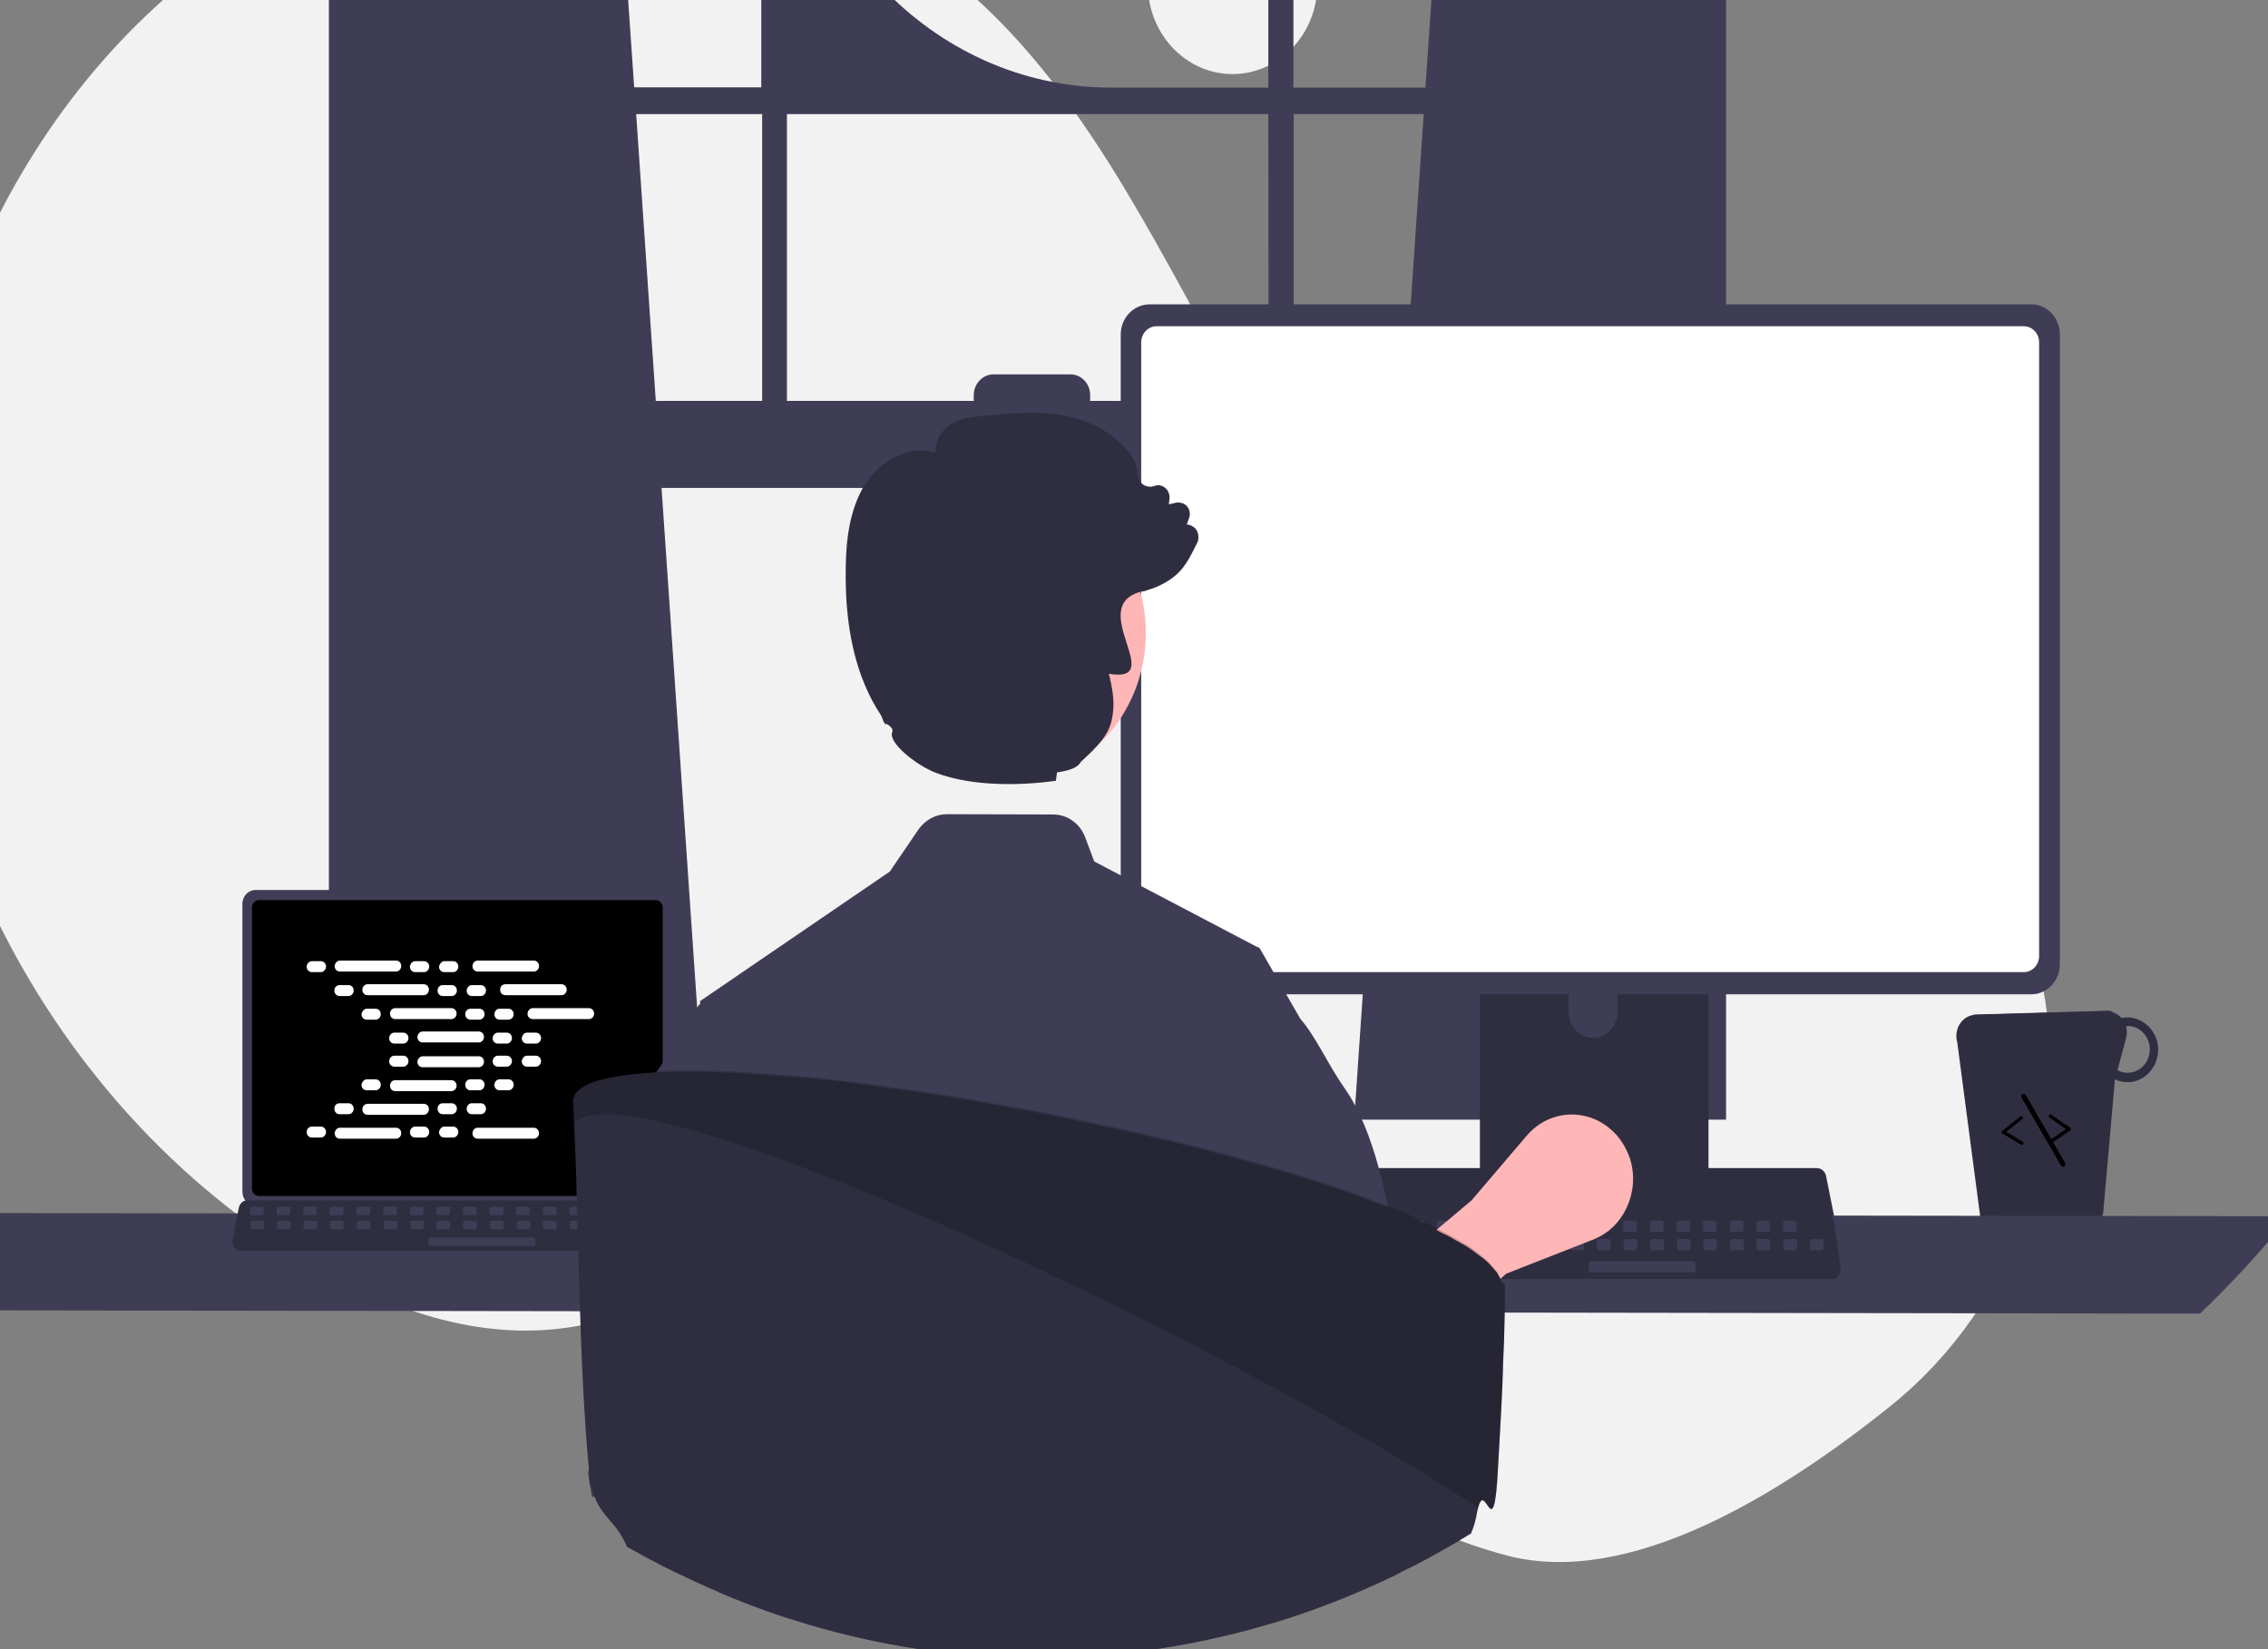 <?xml version="1.0" encoding="utf-8"?>
<!-- Generator: Adobe Illustrator 24.0.1, SVG Export Plug-In . SVG Version: 6.00 Build 0)  -->
<svg version="1.1" id="Layer_1" xmlns="http://www.w3.org/2000/svg" xmlns:xlink="http://www.w3.org/1999/xlink" x="0px" y="0px"
	 viewBox="0 0 786.8 572.3" style="enable-background:new 0 0 786.8 572.3;" xml:space="preserve">
<rect x="0" y="0" width="786.8" height="572.3" fill="#808080" stroke="none"/>
<style type="text/css">
	.st0{fill:#F2F2F2;}
	.st1{fill:#3F3D56;}
	.st2{fill:#FFFFFF;}
	.st3{fill:#2F2E41;}
	.st4{fill:#FFB6B6;}
	.st5{opacity:0.2;enable-background:new    ;}
</style>
<ellipse class="st0" cx="427.6" cy="-5.4" rx="29.4" ry="31.1"/>
<path class="st0" d="M655.9,487.8c43.8-35.2,64.6-94.4,51.6-151c-0.3-1.4-0.7-2.8-1-4.2c-8.7-33.6-30.1-65.4-61.4-76.1
	c-26.2-9-54.9-2.1-82.4-5.7c-53.8-7-95.5-53.1-124.8-101.2S386,47.4,347.1,7.7C282.8-58,178-72.1,98.4-29.4
	C18.7,13.4-32.1,108-30,202.5c2.2,94.4,55.1,184.7,132.2,232.6c28.3,17.6,61,30.1,93.5,25.7c28.2-3.7,53.9-19.8,82-24.6
	c44.2-7.5,88.1,13.6,126.4,38.2s75.2,53.9,118.6,65.3C565,550.9,617.2,518.9,655.9,487.8z"/>
<path class="st1" d="M593.1-27.4c-1-0.7-2-1.3-2.9-2c-27.7-18.8-57.4-34-88.5-45.4l-7.2,105.2h-45.8V-90.2c-2.9-0.6-5.7-1.3-8.7-1.7
	V30.4h-54.4c-62.3,0-112.8-53.4-112.8-119.3l0,0c-2.9,0.7-5.8,1.4-8.7,2.1V30.3H220L213.1-70c-32,12.9-62.3,30-90.3,50.7
	c-0.4,0.3-1,0.7-1.4,1c-2.4,1.9-4.9,3.6-7.3,5.5v401.3h130.4l-2.3-33.8l-12.7-185.4h255.3l-12.7,185.4l-2.3,33.8h129V-23.4
	C596.9-24.8,595.1-26,593.1-27.4z M264.3,139.1h-36.8l-6.8-99.5h43.7v99.5H264.3z M440.1,139.1h-61.9v-2c0-4-3.1-7.2-6.8-7.2l0,0
	h-26.8c-3.7,0-6.8,3.3-6.8,7.2l0,0v2H273V39.6h167L440.1,139.1z M448.8,139.1V39.6h45.1l-6.8,99.5H448.8z"/>
<path class="st1" d="M613.7,414.4h-3.5c-0.3,0-0.6-0.2-0.6-0.6V412c0-0.3,0.2-0.6,0.6-0.6h3.5c0.3,0,0.6,0.2,0.6,0.6v1.7
	C614.2,414.1,614,414.4,613.7,414.4z"/>
<path class="st2" d="M6.3,425.5h3.1c1,0,1.8,0.8,1.8,1.9l0,0c0,1-0.8,1.9-1.8,1.9H6.3c-1,0-1.8-0.8-1.8-1.9l0,0
	C4.5,426.3,5.3,425.5,6.3,425.5z"/>
<path class="st2" d="M42.1,425.5h3.1c1,0,1.8,0.8,1.8,1.9l0,0c0,1-0.8,1.9-1.8,1.9h-3.1c-1,0-1.8-0.8-1.8-1.9l0,0
	C40.4,426.3,41.2,425.5,42.1,425.5z"/>
<path class="st2" d="M52.2,425.5h3.1c1,0,1.8,0.8,1.8,1.9l0,0c0,1-0.8,1.9-1.8,1.9h-3.1c-1,0-1.8-0.8-1.8-1.9l0,0
	C50.6,426.3,51.3,425.5,52.2,425.5z"/>
<path class="st2" d="M16,425.3h19.5c1,0,1.8,0.8,1.8,1.9l0,0c0,1-0.8,1.9-1.8,1.9H16c-1,0-1.8-0.8-1.8-1.9l0,0
	C14.3,426.1,15.1,425.3,16,425.3z"/>
<path class="st2" d="M15.8,433.8h3.1c1,0,1.8,0.8,1.8,1.9l0,0c0,1-0.8,1.9-1.8,1.9h-3.1c-1,0-1.8-0.8-1.8-1.9l0,0
	C14.1,434.6,14.9,433.8,15.8,433.8z"/>
<path class="st2" d="M51.7,433.8h3.1c1,0,1.8,0.8,1.8,1.9l0,0c0,1-0.8,1.9-1.8,1.9h-3.1c-1,0-1.8-0.8-1.8-1.9l0,0
	C49.9,434.6,50.7,433.8,51.7,433.8z"/>
<path class="st2" d="M61.8,433.8h3.1c1,0,1.8,0.8,1.8,1.9l0,0c0,1-0.8,1.9-1.8,1.9h-3.1c-1,0-1.8-0.8-1.8-1.9l0,0
	C60.1,434.6,60.8,433.8,61.8,433.8z"/>
<path class="st2" d="M25.5,433.4H45c1,0,1.8,0.8,1.8,1.9l0,0c0,1-0.8,1.9-1.8,1.9H25.5c-1,0-1.8-0.8-1.8-1.9l0,0
	C23.9,434.2,24.6,433.4,25.5,433.4z"/>
<path class="st2" d="M25.3,441.9h3.1c1,0,1.8,0.8,1.8,1.9l0,0c0,1-0.8,1.9-1.8,1.9h-3.1c-1,0-1.8-0.8-1.8-1.9l0,0
	C23.7,442.7,24.4,441.9,25.3,441.9z"/>
<path class="st2" d="M34.9,450.2H38c1,0,1.8,0.8,1.8,1.9l0,0c0,1-0.8,1.9-1.8,1.9h-3.1c-1,0-1.8-0.8-1.8-1.9l0,0
	C33.2,451,33.9,450.2,34.9,450.2z"/>
<path class="st2" d="M70.7,450.2h3.1c1,0,1.8,0.8,1.8,1.9l0,0c0,1-0.8,1.9-1.8,1.9h-3.1c-1,0-1.8-0.8-1.8-1.9l0,0
	C69.1,451,69.9,450.2,70.7,450.2z"/>
<path class="st2" d="M80.9,450.2H84c1,0,1.8,0.8,1.8,1.9l0,0c0,1-0.8,1.9-1.8,1.9h-3.1c-1,0-1.8-0.8-1.8-1.9l0,0
	C79.2,451,80,450.2,80.9,450.2z"/>
<path class="st2" d="M44.7,449.9h19.5c1,0,1.8,0.8,1.8,1.9l0,0c0,1-0.8,1.9-1.8,1.9H44.7c-1,0-1.8-0.8-1.8-1.9l0,0
	C43,450.7,43.7,449.9,44.7,449.9z"/>
<path class="st1" d="M133.4,417.4v11.5c0,1.3,1,2.2,2.1,2.2h75.4c1.2,0,2.1-1,2.1-2.2v-11.5H133.4z"/>
<path class="st1" d="M684.6,352.1c1,5.8,11.7,9.9,24.7,9.1c11.9-0.6,21.6-5,23.4-10.3c-0.7-0.2-1.3-0.3-2-0.2l-45,1.3
	C685.4,352,684.9,352,684.6,352.1z"/>
<g>
	<path class="st3" d="M687,422.4c1,3,3.7,5.1,6.8,5l29.2-0.8c3.1-0.1,5.7-2.3,6.6-5.5l4.1-46.6c1.4,0.7,3.1,1,4.6,1
		c5.8-0.1,10.5-5.4,10.4-11.5s-5.1-11.1-10.9-11c-0.7,0-1.3,0.1-1.9,0.2c-1.4-1.6-3.3-2.4-5.4-2.4l-45,1.3c-0.3,0-0.8,0.1-1.1,0.1
		c-3.9,0.7-6.3,4.7-5.6,8.6c0.1,0.3,0.1,0.7,0.2,0.9L687,422.4z M734.6,371.3l3-11.2c0.3-1.3,0.3-2.7,0-4c0.1,0,0.2-0.1,0.4-0.1
		c4.2-0.1,7.7,3.5,7.8,7.9s-3.2,8.2-7.4,8.3C737.1,372.3,735.7,372,734.6,371.3z"/>
	<path d="M711.6,396.7c0.1,0,0.1,0,0.2-0.1l6.4-4.4c0.2-0.2,0.3-0.6,0.1-0.8c0-0.1-0.1-0.1-0.1-0.1l-6.6-4.5
		c-0.2-0.2-0.6-0.1-0.8,0.1s-0.1,0.6,0.1,0.8l5.8,4.1l-5.6,3.8c-0.2,0.2-0.3,0.6-0.1,0.8C711.2,396.6,711.4,396.7,711.6,396.7
		L711.6,396.7z"/>
	<path d="M701.6,397.2c0.3-0.1,0.4-0.3,0.4-0.7c0-0.1-0.1-0.2-0.2-0.3l-5.8-3.5l5.6-4.4c0.2-0.2,0.3-0.6,0.1-0.8s-0.6-0.3-0.8-0.1
		l-6.3,5c-0.2,0.2-0.3,0.6-0.1,0.8c0,0.1,0.1,0.1,0.2,0.1l6.6,4C701.3,397.2,701.5,397.2,701.6,397.2z"/>
	<path d="M715.9,404.9c0,0,0.2,0,0.2-0.2c0.3-0.2,0.5-0.9,0.3-1.2l0,0L702.8,380c-0.2-0.4-0.8-0.5-1.2-0.4c-0.3,0.2-0.5,0.9-0.3,1.2
		l13.6,23.5C715.2,404.7,715.6,404.9,715.9,404.9z"/>
</g>
<g>
	<path class="st3" d="M513.4,296.3v119.5h79.3V296.3c0-1.7-1.1-3.4-2.6-3.8c-0.3-0.1-0.8-0.2-1.1-0.2h-71.6
		C515,292.2,513.4,294.1,513.4,296.3L513.4,296.3z M544.2,337.3c0-4.9,3.9-8.9,8.5-8.9s8.4,4,8.4,8.9v13.9c0,4.9-3.9,9-8.5,8.9
		c-4.6,0-8.4-4-8.4-8.9V337.3z"/>
	<path class="st1" d="M388.8,116.1v218.4c0,5.8,4.4,10.5,9.9,10.5h306c5.5,0,9.9-4.7,9.9-10.5V116.1c0-5.8-4.4-10.5-9.9-10.5h-306
		C393.2,105.7,388.8,110.3,388.8,116.1z"/>
	<path class="st2" d="M395.9,118.8v212.9c0,3.1,2.4,5.6,5.3,5.6h300.9c3,0,5.3-2.6,5.3-5.6V118.8c0-3.1-2.4-5.6-5.3-5.6H401.2
		C398.3,113.2,395.9,115.7,395.9,118.8z"/>
	<path class="st3" d="M451.7,425c0.7,0.8,1.5,1.3,2.5,1.3h178.9c1.8,0,3.3-1.5,3.3-3.5c0-0.2,0-0.5-0.1-0.7l-2.8-14
		c-0.2-1.2-1-2.1-2.1-2.6c-0.3-0.1-0.8-0.2-1.2-0.2H457c-0.4,0-0.8,0.1-1.2,0.2c-1,0.5-1.8,1.4-2.1,2.6l-2.8,14
		C450.9,423.2,451.1,424.2,451.7,425z"/>
</g>
<path class="st1" d="M-73.3,420.8c9.6,12,20,23.3,31,33.8l805.5,1.2c11-10.5,21.4-21.8,31-33.8L-73.3,420.8z"/>
<g>
	<path class="st1" d="M84.1,313.6v99.9c0,2.7,2,4.8,4.5,4.8h140c2.5,0,4.5-2.1,4.5-4.8v-99.9c0-2.7-2-4.8-4.5-4.8h-140
		C86.2,308.8,84.1,310.9,84.1,313.6z"/>
	<path d="M87.4,314.9v97.5c0,1.4,1.1,2.6,2.4,2.6h137.7c1.3,0,2.4-1.2,2.4-2.6v-97.5c0-1.4-1.1-2.6-2.4-2.6H89.9
		C88.5,312.3,87.4,313.4,87.4,314.9z"/>
	<path class="st3" d="M81.3,433c0.6,0.7,1.3,1,2.1,1h149.9c1.5,0,2.8-1.3,2.8-2.9c0-0.2,0-0.3-0.1-0.6l-2.3-11.7
		c-0.2-0.9-0.9-1.7-1.8-2.1c-0.3-0.1-0.7-0.2-1-0.2H85.7c-0.3,0-0.7,0.1-1,0.2c-0.9,0.3-1.5,1.2-1.8,2.1l-2.3,11.7
		C80.5,431.5,80.7,432.3,81.3,433z"/>
	<path class="st1" d="M220.2,421.6h-3.5c-0.3,0-0.6-0.2-0.6-0.6v-1.7c0-0.3,0.2-0.6,0.6-0.6h3.5c0.3,0,0.6,0.2,0.6,0.6v1.7
		C220.7,421.3,220.4,421.6,220.2,421.6z"/>
	<path class="st1" d="M210.9,421.6h-3.5c-0.3,0-0.6-0.2-0.6-0.6v-1.7c0-0.3,0.2-0.6,0.6-0.6h3.5c0.3,0,0.6,0.2,0.6,0.6v1.7
		C211.5,421.3,211.3,421.6,210.9,421.6z"/>
	<path class="st1" d="M201.7,421.6h-3.5c-0.3,0-0.6-0.2-0.6-0.6v-1.7c0-0.3,0.2-0.6,0.6-0.6h3.5c0.3,0,0.6,0.2,0.6,0.6v1.7
		C202.2,421.3,202,421.6,201.7,421.6z"/>
	<path class="st1" d="M192.4,421.6h-3.5c-0.3,0-0.6-0.2-0.6-0.6v-1.7c0-0.3,0.2-0.6,0.6-0.6h3.5c0.3,0,0.6,0.2,0.6,0.6v1.7
		C193,421.3,192.7,421.6,192.4,421.6z"/>
	<path class="st1" d="M183.2,421.6h-3.6c-0.3,0-0.6-0.2-0.6-0.6v-1.7c0-0.3,0.2-0.6,0.6-0.6h3.5c0.3,0,0.6,0.2,0.6,0.6v1.7
		C183.7,421.3,183.5,421.6,183.2,421.6z"/>
	<path class="st1" d="M174,421.6h-3.5c-0.3,0-0.6-0.2-0.6-0.6v-1.7c0-0.3,0.2-0.6,0.6-0.6h3.5c0.3,0,0.6,0.2,0.6,0.6v1.7
		C174.5,421.3,174.3,421.6,174,421.6z"/>
	<path class="st1" d="M164.7,421.6h-3.5c-0.3,0-0.6-0.2-0.6-0.6v-1.7c0-0.3,0.2-0.6,0.6-0.6h3.5c0.3,0,0.6,0.2,0.6,0.6v1.7
		C165.3,421.3,165.1,421.6,164.7,421.6z"/>
	<path class="st1" d="M155.5,421.6H152c-0.3,0-0.6-0.2-0.6-0.6v-1.7c0-0.3,0.2-0.6,0.6-0.6h3.5c0.3,0,0.6,0.2,0.6,0.6v1.7
		C156,421.3,155.8,421.6,155.5,421.6z"/>
	<path class="st1" d="M146.3,421.6h-3.5c-0.3,0-0.6-0.2-0.6-0.6v-1.7c0-0.3,0.2-0.6,0.6-0.6h3.5c0.3,0,0.6,0.2,0.6,0.6v1.7
		C146.8,421.3,146.5,421.6,146.3,421.6z"/>
	<path class="st1" d="M137.1,421.6h-3.5c-0.3,0-0.6-0.2-0.6-0.6v-1.7c0-0.3,0.2-0.6,0.6-0.6h3.5c0.3,0,0.6,0.2,0.6,0.6v1.7
		C137.6,421.3,137.3,421.6,137.1,421.6z"/>
	<path class="st1" d="M127.8,421.6h-3.5c-0.3,0-0.6-0.2-0.6-0.6v-1.7c0-0.3,0.2-0.6,0.6-0.6h3.5c0.3,0,0.6,0.2,0.6,0.6v1.7
		C128.3,421.3,128.1,421.6,127.8,421.6z"/>
	<path class="st1" d="M118.5,421.6H115c-0.3,0-0.6-0.2-0.6-0.6v-1.7c0-0.3,0.2-0.6,0.6-0.6h3.5c0.3,0,0.6,0.2,0.6,0.6v1.7
		C119.1,421.3,118.9,421.6,118.5,421.6z"/>
	<path class="st1" d="M109.3,421.6h-3.5c-0.3,0-0.6-0.2-0.6-0.6v-1.7c0-0.3,0.2-0.6,0.6-0.6h3.5c0.3,0,0.6,0.2,0.6,0.6v1.7
		C109.8,421.3,109.6,421.6,109.3,421.6z"/>
	<path class="st1" d="M100.1,421.6h-3.5c-0.3,0-0.6-0.2-0.6-0.6v-1.7c0-0.3,0.2-0.6,0.6-0.6h3.5c0.3,0,0.6,0.2,0.6,0.6v1.7
		C100.7,421.3,100.3,421.6,100.1,421.6z"/>
	<path class="st1" d="M90.9,421.6h-3.5c-0.3,0-0.6-0.2-0.6-0.6v-1.7c0-0.3,0.2-0.6,0.6-0.6h3.5c0.3,0,0.6,0.2,0.6,0.6v1.7
		C91.4,421.3,91.2,421.6,90.9,421.6z"/>
	<path class="st1" d="M229.4,426.5h-3.5c-0.3,0-0.6-0.2-0.6-0.6v-1.7c0-0.3,0.2-0.6,0.6-0.6h3.5c0.3,0,0.6,0.2,0.6,0.6v1.7
		C230,426.2,229.8,426.5,229.4,426.5z"/>
	<path class="st1" d="M220.3,426.5h-3.5c-0.3,0-0.6-0.2-0.6-0.6v-1.7c0-0.3,0.2-0.6,0.6-0.6h3.5c0.3,0,0.6,0.2,0.6,0.6v1.7
		C220.8,426.2,220.5,426.5,220.3,426.5z"/>
	<path class="st1" d="M211,426.5h-3.5c-0.3,0-0.6-0.2-0.6-0.6v-1.7c0-0.3,0.2-0.6,0.6-0.6h3.5c0.3,0,0.6,0.2,0.6,0.6v1.7
		C211.6,426.2,211.4,426.5,211,426.5z"/>
	<path class="st1" d="M201.8,426.5h-3.5c-0.3,0-0.6-0.2-0.6-0.6v-1.7c0-0.3,0.2-0.6,0.6-0.6h3.5c0.3,0,0.6,0.2,0.6,0.6v1.7
		C202.3,426.2,202.1,426.5,201.8,426.5z"/>
	<path class="st1" d="M192.5,426.5H189c-0.3,0-0.6-0.2-0.6-0.6v-1.7c0-0.3,0.2-0.6,0.6-0.6h3.5c0.3,0,0.6,0.2,0.6,0.6v1.7
		C193.1,426.2,192.8,426.5,192.5,426.5z"/>
	<path class="st1" d="M183.4,426.5h-3.5c-0.3,0-0.6-0.2-0.6-0.6v-1.7c0-0.3,0.2-0.6,0.6-0.6h3.5c0.3,0,0.6,0.2,0.6,0.6v1.7
		C183.8,426.2,183.6,426.5,183.4,426.5z"/>
	<path class="st1" d="M174.1,426.5h-3.5c-0.3,0-0.6-0.2-0.6-0.6v-1.7c0-0.3,0.2-0.6,0.6-0.6h3.5c0.3,0,0.6,0.2,0.6,0.6v1.7
		C174.6,426.2,174.4,426.5,174.1,426.5z"/>
	<path class="st1" d="M164.8,426.5h-3.5c-0.3,0-0.6-0.2-0.6-0.6v-1.7c0-0.3,0.2-0.6,0.6-0.6h3.5c0.3,0,0.6,0.2,0.6,0.6v1.7
		C165.4,426.2,165.2,426.5,164.8,426.5z"/>
	<path class="st1" d="M155.6,426.5H152c-0.3,0-0.6-0.2-0.6-0.6v-1.7c0-0.3,0.2-0.6,0.6-0.6h3.5c0.3,0,0.6,0.2,0.6,0.6v1.7
		C156.1,426.2,155.9,426.5,155.6,426.5z"/>
	<path class="st1" d="M146.4,426.5h-3.5c-0.3,0-0.6-0.2-0.6-0.6v-1.7c0-0.3,0.2-0.6,0.6-0.6h3.5c0.3,0,0.6,0.2,0.6,0.6v1.7
		C146.9,426.2,146.6,426.5,146.4,426.5z"/>
	<path class="st1" d="M137.2,426.5h-3.5c-0.3,0-0.6-0.2-0.6-0.6v-1.7c0-0.3,0.2-0.6,0.6-0.6h3.5c0.3,0,0.6,0.2,0.6,0.6v1.7
		C137.7,426.2,137.4,426.5,137.2,426.5z"/>
	<path class="st1" d="M127.9,426.5h-3.5c-0.3,0-0.6-0.2-0.6-0.6v-1.7c0-0.3,0.2-0.6,0.6-0.6h3.5c0.3,0,0.6,0.2,0.6,0.6v1.7
		C128.5,426.2,128.2,426.5,127.9,426.5z"/>
	<path class="st1" d="M118.6,426.5h-3.5c-0.3,0-0.6-0.2-0.6-0.6v-1.7c0-0.3,0.2-0.6,0.6-0.6h3.5c0.3,0,0.6,0.2,0.6,0.6v1.7
		C119.2,426.2,119,426.5,118.6,426.5z"/>
	<path class="st1" d="M109.4,426.5h-3.5c-0.3,0-0.6-0.2-0.6-0.6v-1.7c0-0.3,0.2-0.6,0.6-0.6h3.5c0.3,0,0.6,0.2,0.6,0.6v1.7
		C109.9,426.2,109.7,426.5,109.4,426.5z"/>
	<path class="st1" d="M100.2,426.5h-3.5c-0.3,0-0.6-0.2-0.6-0.6v-1.7c0-0.3,0.2-0.6,0.6-0.6h3.5c0.3,0,0.6,0.2,0.6,0.6v1.7
		C100.8,426.2,100.4,426.5,100.2,426.5z"/>
	<path class="st1" d="M91,426.5h-3.5c-0.3,0-0.6-0.2-0.6-0.6v-1.7c0-0.3,0.2-0.6,0.6-0.6H91c0.3,0,0.6,0.2,0.6,0.6v1.7
		C91.5,426.2,91.3,426.5,91,426.5z"/>
	<path class="st1" d="M185.1,432.3h-35.8c-0.3,0-0.6-0.2-0.6-0.6V430c0-0.3,0.2-0.6,0.6-0.6h35.8c0.3,0,0.6,0.2,0.6,0.6v1.7
		C185.7,432.1,185.5,432.3,185.1,432.3z"/>
	<path class="st2" d="M108.2,333.5h3.1c1,0,1.8,0.8,1.8,1.9l0,0c0,1-0.8,1.9-1.8,1.9h-3.1c-1,0-1.8-0.8-1.8-1.9l0,0
		C106.4,334.4,107.2,333.5,108.2,333.5z"/>
	<path class="st2" d="M144,333.5h3.1c1,0,1.8,0.8,1.8,1.9l0,0c0,1-0.8,1.9-1.8,1.9H144c-1,0-1.8-0.8-1.8-1.9l0,0
		C142.3,334.4,143.1,333.5,144,333.5z"/>
	<path class="st2" d="M154.1,333.5h3.1c1,0,1.8,0.8,1.8,1.9l0,0c0,1-0.8,1.9-1.8,1.9h-3.1c-1,0-1.8-0.8-1.8-1.9l0,0
		C152.5,334.4,153.3,333.5,154.1,333.5z"/>
	<path class="st2" d="M117.9,333.3h19.5c1,0,1.8,0.8,1.8,1.9l0,0c0,1-0.8,1.9-1.8,1.9h-19.5c-1,0-1.8-0.8-1.8-1.9l0,0
		C116.2,334.1,117,333.3,117.9,333.3z"/>
	<path class="st2" d="M165.7,333.3h19.5c1,0,1.8,0.8,1.8,1.9l0,0c0,1-0.8,1.9-1.8,1.9h-19.5c-1,0-1.8-0.8-1.8-1.9l0,0
		C164,334.1,164.7,333.3,165.7,333.3z"/>
	<path class="st2" d="M117.8,341.8h3.1c1,0,1.8,0.8,1.8,1.9l0,0c0,1-0.8,1.9-1.8,1.9h-3.1c-1,0-1.8-0.8-1.8-1.9l0,0
		C116,342.6,116.8,341.8,117.8,341.8z"/>
	<path class="st2" d="M153.6,341.8h3.1c1,0,1.8,0.8,1.8,1.9l0,0c0,1-0.8,1.9-1.8,1.9h-3.1c-1,0-1.8-0.8-1.8-1.9l0,0
		C151.8,342.6,152.6,341.8,153.6,341.8z"/>
	<path class="st2" d="M163.7,341.8h3.1c1,0,1.8,0.8,1.8,1.9l0,0c0,1-0.8,1.9-1.8,1.9h-3.1c-1,0-1.8-0.8-1.8-1.9l0,0
		C162,342.6,162.7,341.8,163.7,341.8z"/>
	<path class="st2" d="M127.5,341.5H147c1,0,1.8,0.8,1.8,1.9l0,0c0,1-0.8,1.9-1.8,1.9h-19.5c-1,0-1.8-0.8-1.8-1.9l0,0
		C125.8,342.3,126.5,341.5,127.5,341.5z"/>
	<path class="st2" d="M175.3,341.5h19.5c1,0,1.8,0.8,1.8,1.9l0,0c0,1-0.8,1.9-1.8,1.9h-19.5c-1,0-1.8-0.8-1.8-1.9l0,0
		C173.5,342.3,174.3,341.5,175.3,341.5z"/>
	<path class="st2" d="M127.2,350h3.1c1,0,1.8,0.8,1.8,1.9l0,0c0,1-0.8,1.9-1.8,1.9h-3.1c-1,0-1.8-0.8-1.8-1.9l0,0
		C125.6,350.8,126.4,350,127.2,350z"/>
	<path class="st2" d="M163.2,350h3.1c1,0,1.8,0.8,1.8,1.9l0,0c0,1-0.8,1.9-1.8,1.9h-3.1c-1,0-1.8-0.8-1.8-1.9l0,0
		C161.4,350.8,162.2,350,163.2,350z"/>
	<path class="st2" d="M173.3,350h3.1c1,0,1.8,0.8,1.8,1.9l0,0c0,1-0.8,1.9-1.8,1.9h-3.1c-1,0-1.8-0.8-1.8-1.9l0,0
		C171.6,350.8,172.3,350,173.3,350z"/>
	<path class="st2" d="M137.1,349.8h19.5c1,0,1.8,0.8,1.8,1.9l0,0c0,1-0.8,1.9-1.8,1.9h-19.5c-1,0-1.8-0.8-1.8-1.9l0,0
		C135.3,350.6,136.1,349.8,137.1,349.8z"/>
	<path class="st2" d="M184.8,349.8h19.5c1,0,1.8,0.8,1.8,1.9l0,0c0,1-0.8,1.9-1.8,1.9h-19.5c-1,0-1.8-0.8-1.8-1.9l0,0
		C183.1,350.6,183.9,349.8,184.8,349.8z"/>
	<path class="st2" d="M136.8,358.3h3.1c1,0,1.8,0.8,1.8,1.9l0,0c0,1-0.8,1.9-1.8,1.9h-3.1c-1,0-1.8-0.8-1.8-1.9l0,0
		C135.1,359.1,135.8,358.3,136.8,358.3z"/>
	<path class="st2" d="M172.7,358.3h3.1c1,0,1.8,0.8,1.8,1.9l0,0c0,1-0.8,1.9-1.8,1.9h-3.1c-1,0-1.8-0.8-1.8-1.9l0,0
		C171,359.1,171.8,358.3,172.7,358.3z"/>
	<path class="st2" d="M182.8,358.3h3.1c1,0,1.8,0.8,1.8,1.9l0,0c0,1-0.8,1.9-1.8,1.9h-3.1c-1,0-1.8-0.8-1.8-1.9l0,0
		C181.2,359.1,181.9,358.3,182.8,358.3z"/>
	<path class="st2" d="M146.6,357.9h19.5c1,0,1.8,0.8,1.8,1.9l0,0c0,1-0.8,1.9-1.8,1.9h-19.5c-1,0-1.8-0.8-1.8-1.9l0,0
		C144.9,358.7,145.7,357.9,146.6,357.9z"/>
	<path class="st2" d="M144,390.9h3.1c1,0,1.8,0.8,1.8,1.9l0,0c0,1-0.8,1.9-1.8,1.9H144c-1,0-1.8-0.8-1.8-1.9l0,0
		C142.3,391.7,143.1,390.9,144,390.9z"/>
	<path class="st2" d="M154.1,390.9h3.1c1,0,1.8,0.8,1.8,1.9l0,0c0,1-0.8,1.9-1.8,1.9h-3.1c-1,0-1.8-0.8-1.8-1.9l0,0
		C152.5,391.7,153.3,390.9,154.1,390.9z"/>
	<path class="st2" d="M165.7,391.3h19.5c1,0,1.8,0.8,1.8,1.9l0,0c0,1-0.8,1.9-1.8,1.9h-19.5c-1,0-1.8-0.8-1.8-1.9l0,0
		C164,392.1,164.7,391.3,165.7,391.3z"/>
	<path class="st2" d="M108.2,390.9h3.1c1,0,1.8,0.8,1.8,1.9l0,0c0,1-0.8,1.9-1.8,1.9h-3.1c-1,0-1.8-0.8-1.8-1.9l0,0
		C106.4,391.7,107.2,390.9,108.2,390.9z"/>
	<path class="st2" d="M117.9,391.3h19.5c1,0,1.8,0.8,1.8,1.9l0,0c0,1-0.8,1.9-1.8,1.9h-19.5c-1,0-1.8-0.8-1.8-1.9l0,0
		C116.2,392.1,117,391.3,117.9,391.3z"/>
	<path class="st2" d="M117.8,382.8h3.1c1,0,1.8,0.8,1.8,1.9l0,0c0,1-0.8,1.9-1.8,1.9h-3.1c-1,0-1.8-0.8-1.8-1.9l0,0
		C116,383.5,116.8,382.8,117.8,382.8z"/>
	<path class="st2" d="M153.6,382.8h3.1c1,0,1.8,0.8,1.8,1.9l0,0c0,1-0.8,1.9-1.8,1.9h-3.1c-1,0-1.8-0.8-1.8-1.9l0,0
		C151.8,383.5,152.6,382.8,153.6,382.8z"/>
	<path class="st2" d="M163.7,382.8h3.1c1,0,1.8,0.8,1.8,1.9l0,0c0,1-0.8,1.9-1.8,1.9h-3.1c-1,0-1.8-0.8-1.8-1.9l0,0
		C162,383.5,162.7,382.8,163.7,382.8z"/>
	<path class="st2" d="M127.5,383H147c1,0,1.8,0.8,1.8,1.9l0,0c0,1-0.8,1.9-1.8,1.9h-19.5c-1,0-1.8-0.8-1.8-1.9l0,0
		C125.8,383.8,126.5,383,127.5,383z"/>
	<path class="st2" d="M127.2,374.5h3.1c1,0,1.8,0.8,1.8,1.9l0,0c0,1-0.8,1.9-1.8,1.9h-3.1c-1,0-1.8-0.8-1.8-1.9l0,0
		C125.6,375.3,126.4,374.5,127.2,374.5z"/>
	<path class="st2" d="M163.2,374.5h3.1c1,0,1.8,0.8,1.8,1.9l0,0c0,1-0.8,1.9-1.8,1.9h-3.1c-1,0-1.8-0.8-1.8-1.9l0,0
		C161.4,375.3,162.2,374.5,163.2,374.5z"/>
	<path class="st2" d="M173.3,374.5h3.1c1,0,1.8,0.8,1.8,1.9l0,0c0,1-0.8,1.9-1.8,1.9h-3.1c-1,0-1.8-0.8-1.8-1.9l0,0
		C171.6,375.3,172.3,374.5,173.3,374.5z"/>
	<path class="st2" d="M137.1,374.8h19.5c1,0,1.8,0.8,1.8,1.9l0,0c0,1-0.8,1.9-1.8,1.9h-19.5c-1,0-1.8-0.8-1.8-1.9l0,0
		C135.3,375.6,136.1,374.8,137.1,374.8z"/>
	<path class="st2" d="M136.8,366.3h3.1c1,0,1.8,0.8,1.8,1.9l0,0c0,1-0.8,1.9-1.8,1.9h-3.1c-1,0-1.8-0.8-1.8-1.9l0,0
		C135.1,367.1,135.8,366.3,136.8,366.3z"/>
	<path class="st2" d="M172.7,366.3h3.1c1,0,1.8,0.8,1.8,1.9l0,0c0,1-0.8,1.9-1.8,1.9h-3.1c-1,0-1.8-0.8-1.8-1.9l0,0
		C171,367.1,171.8,366.3,172.7,366.3z"/>
	<path class="st2" d="M182.8,366.3h3.1c1,0,1.8,0.8,1.8,1.9l0,0c0,1-0.8,1.9-1.8,1.9h-3.1c-1,0-1.8-0.8-1.8-1.9l0,0
		C181.2,367.1,181.9,366.3,182.8,366.3z"/>
	<path class="st2" d="M146.6,366.5h19.5c1,0,1.8,0.8,1.8,1.9l0,0c0,1-0.8,1.9-1.8,1.9h-19.5c-1,0-1.8-0.8-1.8-1.9l0,0
		C144.9,367.4,145.7,366.5,146.6,366.5z"/>
</g>
<g>
	<path class="st3" d="M483.8,442.4c0.6,0.9,1.3,1.4,2.1,1.4h149.9c1.5,0,2.8-1.7,2.8-3.8c0-0.3,0-0.5-0.1-0.8l-2.3-15.4
		c-0.2-1.2-0.9-2.3-1.8-2.8c-0.3-0.2-0.7-0.3-1-0.3H488.2c-0.3,0-0.7,0.2-1,0.3c-0.9,0.5-1.5,1.5-1.8,2.8l-2.3,15.4
		C483,440.4,483.2,441.5,483.8,442.4z"/>
	<path class="st1" d="M622.7,427.4h-3.5c-0.3,0-0.6-0.3-0.6-0.8v-2.3c0-0.5,0.2-0.8,0.6-0.8h3.5c0.3,0,0.6,0.3,0.6,0.8v2.3
		C623.2,427.1,622.9,427.4,622.7,427.4z"/>
	<path class="st1" d="M613.4,427.4h-3.5c-0.3,0-0.6-0.3-0.6-0.8v-2.3c0-0.5,0.2-0.8,0.6-0.8h3.5c0.3,0,0.6,0.3,0.6,0.8v2.3
		C614,427.1,613.8,427.4,613.4,427.4z"/>
	<path class="st1" d="M604.2,427.4h-3.5c-0.3,0-0.6-0.3-0.6-0.8v-2.3c0-0.5,0.2-0.8,0.6-0.8h3.5c0.3,0,0.6,0.3,0.6,0.8v2.3
		C604.7,427.1,604.5,427.4,604.2,427.4z"/>
	<path class="st1" d="M594.9,427.4h-3.5c-0.3,0-0.6-0.3-0.6-0.8v-2.3c0-0.5,0.2-0.8,0.6-0.8h3.5c0.3,0,0.6,0.3,0.6,0.8v2.3
		C595.5,427.1,595.2,427.4,594.9,427.4z"/>
	<path class="st1" d="M585.8,427.4h-3.6c-0.3,0-0.6-0.3-0.6-0.8v-2.3c0-0.5,0.2-0.8,0.6-0.8h3.5c0.3,0,0.6,0.3,0.6,0.8v2.3
		C586.2,427.1,586,427.4,585.8,427.4z"/>
	<path class="st1" d="M576.5,427.4H573c-0.3,0-0.6-0.3-0.6-0.8v-2.3c0-0.5,0.2-0.8,0.6-0.8h3.5c0.3,0,0.6,0.3,0.6,0.8v2.3
		C577.1,427.1,576.8,427.4,576.5,427.4z"/>
	<path class="st1" d="M567.2,427.4h-3.5c-0.3,0-0.6-0.3-0.6-0.8v-2.3c0-0.5,0.2-0.8,0.6-0.8h3.5c0.3,0,0.6,0.3,0.6,0.8v2.3
		C567.8,427.1,567.6,427.4,567.2,427.4z"/>
	<path class="st1" d="M558,427.4h-3.5c-0.3,0-0.6-0.3-0.6-0.8v-2.3c0-0.5,0.2-0.8,0.6-0.8h3.5c0.3,0,0.6,0.3,0.6,0.8v2.3
		C558.5,427.1,558.3,427.4,558,427.4z"/>
	<path class="st1" d="M548.8,427.4h-3.5c-0.3,0-0.6-0.3-0.6-0.8v-2.3c0-0.5,0.2-0.8,0.6-0.8h3.5c0.3,0,0.6,0.3,0.6,0.8v2.3
		C549.3,427.1,549,427.4,548.8,427.4z"/>
	<path class="st1" d="M539.6,427.4H536c-0.3,0-0.6-0.3-0.6-0.8v-2.3c0-0.5,0.2-0.8,0.6-0.8h3.5c0.3,0,0.6,0.3,0.6,0.8v2.3
		C540.1,427.1,539.8,427.4,539.6,427.4z"/>
	<path class="st1" d="M530.3,427.4h-3.5c-0.3,0-0.6-0.3-0.6-0.8v-2.3c0-0.5,0.2-0.8,0.6-0.8h3.5c0.3,0,0.6,0.3,0.6,0.8v2.3
		C530.9,427.1,530.6,427.4,530.3,427.4z"/>
	<path class="st1" d="M521,427.4h-3.5c-0.3,0-0.6-0.3-0.6-0.8v-2.3c0-0.5,0.2-0.8,0.6-0.8h3.5c0.3,0,0.6,0.3,0.6,0.8v2.3
		C521.6,427.1,521.4,427.4,521,427.4z"/>
	<path class="st1" d="M511.8,427.4h-3.5c-0.3,0-0.6-0.3-0.6-0.8v-2.3c0-0.5,0.2-0.8,0.6-0.8h3.5c0.3,0,0.6,0.3,0.6,0.8v2.3
		C512.3,427.1,512.1,427.4,511.8,427.4z"/>
	<path class="st1" d="M502.6,427.4h-3.5c-0.3,0-0.6-0.3-0.6-0.8v-2.3c0-0.5,0.2-0.8,0.6-0.8h3.5c0.3,0,0.6,0.3,0.6,0.8v2.3
		C503.2,427.1,502.9,427.4,502.6,427.4z"/>
	<path class="st1" d="M493.4,427.4h-3.5c-0.3,0-0.6-0.3-0.6-0.8v-2.3c0-0.5,0.2-0.8,0.6-0.8h3.5c0.3,0,0.6,0.3,0.6,0.8v2.3
		C493.9,427.1,493.7,427.4,493.4,427.4z"/>
	<path class="st1" d="M632,433.8h-3.5c-0.3,0-0.6-0.3-0.6-0.8v-2.3c0-0.5,0.2-0.8,0.6-0.8h3.5c0.3,0,0.6,0.3,0.6,0.8v2.3
		C632.5,433.5,632.3,433.8,632,433.8z"/>
	<path class="st1" d="M622.8,433.8h-3.5c-0.3,0-0.6-0.3-0.6-0.8v-2.3c0-0.5,0.2-0.8,0.6-0.8h3.5c0.3,0,0.6,0.3,0.6,0.8v2.3
		C623.4,433.5,623,433.8,622.8,433.8z"/>
	<path class="st1" d="M613.5,433.8H610c-0.3,0-0.6-0.3-0.6-0.8v-2.3c0-0.5,0.2-0.8,0.6-0.8h3.5c0.3,0,0.6,0.3,0.6,0.8v2.3
		C614.1,433.5,613.9,433.8,613.5,433.8z"/>
	<path class="st1" d="M604.3,433.8h-3.5c-0.3,0-0.6-0.3-0.6-0.8v-2.3c0-0.5,0.2-0.8,0.6-0.8h3.5c0.3,0,0.6,0.3,0.6,0.8v2.3
		C604.8,433.5,604.6,433.8,604.3,433.8z"/>
	<path class="st1" d="M595,433.8h-3.5c-0.3,0-0.6-0.3-0.6-0.8v-2.3c0-0.5,0.2-0.8,0.6-0.8h3.5c0.3,0,0.6,0.3,0.6,0.8v2.3
		C595.6,433.5,595.4,433.8,595,433.8z"/>
	<path class="st1" d="M585.9,433.8h-3.5c-0.3,0-0.6-0.3-0.6-0.8v-2.3c0-0.5,0.2-0.8,0.6-0.8h3.5c0.3,0,0.6,0.3,0.6,0.8v2.3
		C586.3,433.5,586.1,433.8,585.9,433.8z"/>
	<path class="st1" d="M576.6,433.8h-3.5c-0.3,0-0.6-0.3-0.6-0.8v-2.3c0-0.5,0.2-0.8,0.6-0.8h3.5c0.3,0,0.6,0.3,0.6,0.8v2.3
		C577.2,433.5,576.9,433.8,576.6,433.8z"/>
	<path class="st1" d="M567.4,433.8h-3.5c-0.3,0-0.6-0.3-0.6-0.8v-2.3c0-0.5,0.2-0.8,0.6-0.8h3.5c0.3,0,0.6,0.3,0.6,0.8v2.3
		C567.9,433.5,567.7,433.8,567.4,433.8z"/>
	<path class="st1" d="M558.1,433.8h-3.5c-0.3,0-0.6-0.3-0.6-0.8v-2.3c0-0.5,0.2-0.8,0.6-0.8h3.5c0.3,0,0.6,0.3,0.6,0.8v2.3
		C558.6,433.5,558.4,433.8,558.1,433.8z"/>
	<path class="st1" d="M548.9,433.8h-3.5c-0.3,0-0.6-0.3-0.6-0.8v-2.3c0-0.5,0.2-0.8,0.6-0.8h3.5c0.3,0,0.6,0.3,0.6,0.8v2.3
		C549.4,433.5,549.2,433.8,548.9,433.8z"/>
	<path class="st1" d="M539.7,433.8h-3.5c-0.3,0-0.6-0.3-0.6-0.8v-2.3c0-0.5,0.2-0.8,0.6-0.8h3.5c0.3,0,0.6,0.3,0.6,0.8v2.3
		C540.2,433.5,539.9,433.8,539.7,433.8z"/>
	<path class="st1" d="M530.4,433.8h-3.5c-0.3,0-0.6-0.3-0.6-0.8v-2.3c0-0.5,0.2-0.8,0.6-0.8h3.5c0.3,0,0.6,0.3,0.6,0.8v2.3
		C531,433.5,530.7,433.8,530.4,433.8z"/>
	<path class="st1" d="M521.2,433.8h-3.5c-0.3,0-0.6-0.3-0.6-0.8v-2.3c0-0.5,0.2-0.8,0.6-0.8h3.5c0.3,0,0.6,0.3,0.6,0.8v2.3
		C521.7,433.5,521.5,433.8,521.2,433.8z"/>
	<path class="st1" d="M511.9,433.8h-3.5c-0.3,0-0.6-0.3-0.6-0.8v-2.3c0-0.5,0.2-0.8,0.6-0.8h3.5c0.3,0,0.6,0.3,0.6,0.8v2.3
		C512.4,433.5,512.2,433.8,511.9,433.8z"/>
	<path class="st1" d="M502.7,433.8h-3.5c-0.3,0-0.6-0.3-0.6-0.8v-2.3c0-0.5,0.2-0.8,0.6-0.8h3.5c0.3,0,0.6,0.3,0.6,0.8v2.3
		C503.3,433.5,503,433.8,502.7,433.8z"/>
	<path class="st1" d="M493.5,433.8H490c-0.3,0-0.6-0.3-0.6-0.8v-2.3c0-0.5,0.2-0.8,0.6-0.8h3.5c0.3,0,0.6,0.3,0.6,0.8v2.3
		C494,433.5,493.8,433.8,493.5,433.8z"/>
	<path class="st1" d="M587.6,441.5h-35.8c-0.3,0-0.6-0.3-0.6-0.8v-2.3c0-0.5,0.2-0.8,0.6-0.8h35.8c0.3,0,0.6,0.3,0.6,0.8v2.3
		C588.2,441.2,588,441.5,587.6,441.5z"/>
</g>
<g>
	<g>
		<path class="st4" d="M479,480l-14.7-24.6l46.2-38.9l19.1-22.4c7.8-9.2,21.2-9.9,29.9-1.6c2.8,2.6,4.7,5.9,6,9.6l0,0
			c3.5,11.4-2.1,23.8-12.8,28l-30.1,11.8L479,480z"/>
		<path class="st1" d="M242.8,347.4l0.2,0.8l0,0l7.2,23.1l8.3,26.7l15.5,50.1l0.1,7.8l0,0l1.1,62.6L272,527l3.6,13.9
			c0,0-1.7-21-10.6-9c-5.1,6.9-10.9,13.9-15.8,20.5c7.1,3,14.2,5.7,21.5,8.2c1.5,0.6,3.2,1,4.7,1.5c0.3,0.1,0.7,0.2,1,0.3
			c24.1,7.6,49.1,11.8,74.3,12.6c1.3,0,2.5,0.1,3.9,0.1c0.4,0,0.9,0,1.3,0c1.4,0,2.8,0,4.2,0c2.9,0,5.6,0,8.5-0.1
			c20.8-0.6,41.6-3.6,61.9-8.9c-0.1-8.9-0.6-19.1-1.1-30.2c-0.2-5.4-6-11.3-6.3-16.9c-0.2-4.3,4.9-8.3,4.5-12.6
			c-1.8-26.6-3.9-16.4-5.4-35.2c-0.1-1.9-0.3-3.6-0.4-5.4c-1-12.1-1.8-19.7-1.8-19.7l6.7-45.1l10.6-70.8l-0.8-1.4l-0.9-0.5l-56-29.4
			l-3.1-8.3c-1.8-4.9-6.3-8-11.1-8l-36.9-0.1c-3.9,0-7.5,2-9.8,5.2l-10,14.7L242.8,347.4z"/>
		<path class="st1" d="M282.6,437.1l-8.4,18.9l-5.7,12.9l-9.8,54.3l-5,5.5l-4.2-19.6l-44.1,10.4c-1.4-8.5-0.4,0.2-1.3-9.1
			c0.2-0.2,0.6-0.6,0.8-0.8c0.7-0.7,1.3-1.4,1.3-2c-0.6-32.2,1-86.9,13.6-120.1c2-5.4,4.6-10.5,7.7-15.3c0.2-0.3,0.4-0.7,0.8-1
			c5.8-8.6,9.5-17,14.7-23.1l0,0l0.1-0.1l0,0l35.7-20.1l1.5,45.6l1.1,32.8L282.6,437.1z"/>
		<path class="st1" d="M411.6,442.5l10.5,23.7l3.6,8.3l9.8,54.3l4.9,5.5l4.2-19.6l2-0.5l35.8-7.8l10.5,35c4.9-8.5,3.3-19.5-3.6-26.2
			c-0.7-0.7-1.3-1.4-1.3-2c0.6-37.8-1.5-106.9-21.4-135.4c-6.3-9-10-18-15.5-24.3l0,0l-13.3-23.1L437,329l-0.9-0.5L411.6,442.5z"/>
		<ellipse id="a657ec4b-47ce-4d2a-9c58-81a811696ca9" class="st4" cx="348.3" cy="219.6" rx="49.2" ry="52"/>
		<path class="st3" d="M414.7,183.4c-0.8-0.8-1.9-1.4-3-1.4l0.8-2.2c0.8-2.1-0.2-4.5-2.3-5.2c-0.7-0.2-1.4-0.3-2.1-0.2l-2.6,0.6
			l0.2-1.9c0.3-2.2-1.2-4.3-3.3-4.7c-0.7-0.1-1.3,0-1.9,0.2c-1.2,0.5-2.5,0.3-3.5-0.2c-1.1-0.6-1.9-1.7-2.1-3l-0.9-4.8l-0.1-0.2
			c-4.5-8-13.3-13.9-24-16.1c-9.6-1.9-19.4-0.9-28.8,0c-3.7,0.3-7.9,0.8-11.5,3c-3,2-5.5,5.8-5,9.8c-9.4-3-19.3,3-24.3,10.6
			c-5.8,9.1-6.8,20.4-6.9,29.3c-0.4,21,3.6,38.1,12.1,51c0.7,0.9,0.8,2.9,2,3.5l-0.2-0.5c1.3,0.7,2.8,1.9,2.2,3.1
			c-1.4,3.6,8.4,11.5,15.3,14.1c12.7,4.8,29.7,4.4,41.5,2.7l0.4-2.9c4.3-0.6,7.3-1.7,8.2-3.6c1.5-1.4,2.8-2.6,3.9-3.7l0,0
			c0,0,0.1,0,0.1-0.1c5.4-5.5,6.6-8.5,7.2-13.3c0.6-4.7-0.4-9.3-1.4-13.5c20.6,3.4-8.2-23.3,11.1-28.5c0.2-0.1,0.4-0.1,0.7-0.1
			c0.6-0.1,1.1-0.2,1.7-0.5c2.6-0.7,5.1-1.9,7.4-3.4c5.4-3.5,7.2-8,9.9-13.3C416,186.5,415.8,184.7,414.7,183.4z"/>
	</g>
	<path class="st3" d="M522.1,446.1c0,2.1,0,4.9-0.1,8.4c0,0.5,0,0.9,0,1.5c-0.1,6.5-0.3,11.9-0.6,18c0,0.5,0,0.8,0,1.3
		c-0.3,8.4-0.8,18.3-1.7,33.8c-1.5,28.8-4.3,4-6.9,14c-0.1,0.5-0.3,1-0.4,1.7c-0.4,2.6-1.1,5-2.1,7.3c-1.4,0.9-3,1.7-4.4,2.7
		c-4.2,2.4-8.4,4.8-12.7,7.1c-2.4,1.3-4.9,2.4-7.3,3.7c-0.3,0.2-0.8,0.3-1.1,0.6c-12.5,6.1-25.2,11.2-38.4,15.5
		c-2.5,0.8-5.1,1.6-7.7,2.3c-2.6,0.8-5.4,1.5-8,2.2c-20.3,5.2-41,8.3-61.9,8.9c-2.8,0.1-5.6,0.1-8.5,0.1c-1.4,0-2.8,0-4.2,0
		c-0.4,0-0.9,0-1.3,0c-1.2,0-2.5,0-3.9-0.1c-25.1-0.8-50.2-5.1-74.2-12.6l-1-0.3c-1.5-0.5-3.2-1-4.7-1.5c-7.3-2.4-14.4-5.1-21.5-8.2
		c-5.4-2.3-10.7-4.8-16-7.3c0,0-0.1,0-0.1-0.1c-1.1-0.6-2.2-1-3.3-1.6c-0.1-0.1-0.3-0.1-0.4-0.2c-4.1-2.1-8.2-4.3-12.2-6.6
		c-3.4-8.3-8.2-9.8-11.1-17c-0.9-2.1-1.4-4.4-1.9-6.6c0,0,0,0,0-0.1c0.3,4.3-1.3-7.7,0,0c0-0.1,0-0.3,0-0.5c0-0.5-0.1-0.9-0.1-1.5
		c-3.7-39.1-3.5-83.7-5.2-120.6c-0.1-2.3-0.2-4.7-0.3-6.9c0-0.7-0.1-1.4-0.1-2.1c0.1-0.2,0.1-0.5,0.2-0.6c0-0.1,0-0.1,0.1-0.2
		c0-0.1,0.1-0.1,0.1-0.2c0,0,0-0.1,0.1-0.1V380c0.1-0.1,0.2-0.3,0.3-0.5c0-0.1,0.1-0.1,0.1-0.2s0.1-0.1,0.1-0.1l0.1-0.1l0.1-0.1
		c0,0,0-0.1,0.1-0.1c0.1-0.1,0.2-0.2,0.3-0.3c0.4-0.3,0.8-0.7,1.2-1c0.1-0.1,0.3-0.2,0.4-0.3c1.1-0.7,2.3-1.3,3.5-1.7
		c0.4-0.1,0.9-0.3,1.3-0.5c0.1,0,0.3-0.1,0.4-0.1c0.2-0.1,0.4-0.1,0.8-0.2c1.2-0.3,2.6-0.7,4.1-1c0.2,0,0.3-0.1,0.6-0.1
		s0.6-0.1,0.8-0.1c0.3-0.1,0.8-0.1,1.1-0.2c3.3-0.6,6.9-0.9,11.1-1.2c0.4,0,0.8,0,1.1-0.1c0.4,0,0.9,0,1.3-0.1c0.4,0,0.8,0,1.2,0
		s0.8,0,1.2,0c1.1,0,2.2-0.1,3.4-0.1c3.3-0.1,6.8,0,10.5,0c1.7,0,3.4,0.1,5.3,0.2c0.1,0,0.2,0,0.3,0c1.5,0,3.1,0.1,4.7,0.2
		c1.1,0,2.2,0.1,3.4,0.2c1.1,0.1,2.1,0.1,3.2,0.2c0.9,0,1.7,0.1,2.5,0.2c0.8,0,1.4,0.1,2.2,0.1l1,0.1c0.6,0,1.1,0.1,1.7,0.1
		c1.2,0.1,2.4,0.2,3.6,0.3c1.2,0.1,2.4,0.2,3.7,0.3c1.3,0.1,2.5,0.2,3.7,0.3c0.1,0,0.2,0,0.3,0c1.1,0.1,2.3,0.2,3.4,0.3
		c0.2,0,0.6,0,0.8,0.1c1.1,0.1,2.2,0.2,3.3,0.3c0.3,0,0.7,0.1,1,0.1c0.9,0.1,1.8,0.2,2.6,0.3c1.1,0.1,2.3,0.2,3.5,0.5
		c0.9,0.1,1.8,0.2,2.6,0.3c1.4,0.2,2.9,0.3,4.2,0.6c0.6,0.1,1.1,0.1,1.7,0.2c4.1,0.6,8.2,1.2,12.3,1.7c6.3,0.9,12.7,2,19.2,3
		c6.5,1.2,13,2.3,19.5,3.5c1.7,0.3,3.3,0.6,5,0.9c0.8,0.1,1.5,0.3,2.2,0.5c1.3,0.2,2.5,0.5,3.9,0.8c1.3,0.2,2.5,0.5,3.9,0.8
		c1.5,0.3,3.1,0.6,4.6,0.9c10,2.1,20,4.3,29.8,6.6c1.7,0.3,3.2,0.8,4.7,1.2c3.2,0.8,6.3,1.5,9.5,2.3c0.9,0.2,1.7,0.5,2.5,0.7
		c2.1,0.6,4.2,1.2,6.3,1.7l0.3,0.1c1.5,0.3,3.1,0.8,4.5,1.2c3.5,0.9,7.1,2,10.5,2.9c2.3,0.7,4.5,1.3,6.7,2c3.3,1,6.6,2.1,9.7,3
		c0.8,0.2,1.5,0.5,2.3,0.8c2.3,0.8,4.6,1.5,6.8,2.3c1.8,0.6,3.5,1.2,5.2,1.9c1.7,0.6,3.3,1.3,5,1.9c1.1,0.3,2.1,0.8,3.1,1.2
		c1.4,0.6,3,1.2,4.4,1.7c0.4,0.2,0.9,0.3,1.3,0.6c0.3,0.1,0.6,0.2,0.8,0.3c0.6,0.2,1.1,0.5,1.5,0.7c0.6,0.2,1,0.5,1.5,0.7
		s1,0.5,1.4,0.7c0.6,0.2,1,0.5,1.4,0.7s0.8,0.3,1.2,0.6c0.8,0.3,1.5,0.7,2.3,1c0.3,0.2,0.8,0.3,1.1,0.6l0.9,0.5
		c0.1,0.1,0.2,0.1,0.3,0.2c0.3,0.1,0.6,0.3,0.9,0.5c0.7,0.3,1.3,0.7,1.9,0.9c0.9,0.5,1.7,0.9,2.4,1.3c0.8,0.5,1.5,0.9,2.3,1.3
		c0.1,0.1,0.2,0.1,0.3,0.2c0.2,0.1,0.3,0.2,0.6,0.3c0.6,0.3,1.1,0.7,1.7,1c1.1,0.7,2.1,1.4,3,2.1c0.2,0.1,0.4,0.3,0.7,0.5
		c0.7,0.6,1.3,1,2,1.5l0,0c0.2,0.1,0.4,0.3,0.6,0.5c0.2,0.1,0.3,0.3,0.6,0.5c0.6,0.6,1.1,1,1.5,1.5c0.1,0.1,0.3,0.3,0.4,0.5
		c0.1,0,0.1,0.1,0.2,0.2c0.2,0.2,0.4,0.5,0.6,0.7c0,0,0,0.1,0.1,0.1c0.2,0.3,0.6,0.7,0.8,0.9c0.1,0.1,0.2,0.3,0.3,0.5
		s0.2,0.3,0.3,0.6c0.1,0.1,0.2,0.3,0.3,0.5c0.2,0.5,0.4,0.8,0.6,1.3c0.1,0.3,0.2,0.6,0.3,0.9C522,445.5,522.1,445.8,522.1,446.1z"/>
	<path class="st5" d="M522.1,446.1c0,2.1,0,4.9-0.1,8.4c0,0.5,0,0.9,0,1.5c-0.1,5-0.3,11.1-0.6,18c0,0.5,0,0.8,0,1.3
		c-0.3,8.4-0.8,18.3-1.7,33.8c-1.5,28.8-4.3,4-6.9,14c-7.6-4.9-15.9-10-24.7-15.4c-1.5-0.9-3.2-1.9-4.9-2.9
		c-17.8-10.5-37.5-21.5-58.2-32.3c-0.8-0.5-1.7-0.8-2.4-1.3c-47.4-24.7-99-48.9-140.9-64.9c-8-3.1-15.8-5.9-23-8.4
		c-15.3-5.1-28.4-8.7-38.7-10.4c-10.6-1.6-17.9-1-20.8,2.3c-0.1-2.3-0.2-4.7-0.3-6.9c0-0.7-0.1-1.4-0.1-2.1c0.1-0.2,0.1-0.3,0.2-0.6
		c0,0,0,0,0-0.1s0-0.1,0.1-0.2c0-0.1,0.1-0.1,0.1-0.2s0.1-0.1,0.1-0.2c0.1-0.1,0.2-0.3,0.3-0.5c0.1-0.1,0.2-0.2,0.3-0.3l0.1-0.1
		l0.1-0.1c0,0,0-0.1,0.1-0.1c0.1-0.1,0.2-0.2,0.3-0.3c0.4-0.3,0.8-0.7,1.2-1c0.1-0.1,0.3-0.2,0.4-0.3c1.1-0.7,2.3-1.3,3.5-1.7
		c0.4-0.1,0.9-0.3,1.3-0.5c0.1,0,0.3-0.1,0.4-0.1c0.2-0.1,0.4-0.1,0.8-0.2c1.2-0.3,2.6-0.7,4.1-1c0.4-0.1,0.9-0.2,1.3-0.2
		c0.3-0.1,0.8-0.1,1.1-0.2c3.3-0.6,6.9-0.9,11.1-1.2c0.4,0,0.8,0,1.1-0.1c0.4,0,0.9,0,1.3-0.1c0.4,0,0.8,0,1.2,0s0.8,0,1.2,0
		c1.1,0,2.2-0.1,3.4-0.1c3.3,0,6.8,0,10.5,0c1.7,0,3.4,0.1,5.3,0.2c0.1,0,0.2,0,0.3,0c1.5,0,3.1,0.1,4.7,0.2c1.1,0,2.2,0.1,3.4,0.2
		c1.1,0.1,2.1,0.1,3.2,0.2c0.9,0,1.7,0.1,2.5,0.2c0.8,0,1.4,0.1,2.2,0.1c0.9,0.1,1.8,0.1,2.6,0.2c1.2,0.1,2.4,0.2,3.6,0.3
		c1.2,0.1,2.4,0.2,3.7,0.3c1.3,0.1,2.5,0.2,3.7,0.3c0.1,0,0.2,0,0.3,0c1.1,0.1,2.3,0.2,3.4,0.3c6.4,0.7,13,1.5,19.8,2.4
		c4.1,0.6,8.2,1.2,12.3,1.7c6.3,0.9,12.7,2,19.2,3c6.5,1.2,13,2.3,19.5,3.5c1.7,0.3,3.3,0.6,5,0.9c2,0.3,4.1,0.8,6.1,1.2
		c1.3,0.2,2.5,0.5,3.9,0.8c1.5,0.3,3.1,0.6,4.6,0.9c10,2.1,20,4.3,29.8,6.6c1.7,0.3,3.2,0.8,4.7,1.2c3.2,0.8,6.3,1.5,9.5,2.3
		c0.9,0.2,1.7,0.5,2.5,0.7c2.1,0.6,4.2,1.2,6.3,1.6l0,0c0.1,0,0.2,0,0.3,0.1c1.5,0.3,3.1,0.8,4.5,1.3c3.5,0.9,7.1,2,10.5,2.9
		c2.3,0.7,4.5,1.4,6.7,2c3.3,1,6.6,2.1,9.7,3c0.8,0.2,1.5,0.5,2.3,0.8c2.3,0.8,4.6,1.5,6.8,2.3c1.8,0.6,3.5,1.2,5.2,1.9
		c1.7,0.6,3.3,1.3,5,1.9c1.1,0.3,2.1,0.8,3.1,1.2c1.5,0.6,3,1.2,4.4,1.7c0.4,0.2,0.9,0.3,1.3,0.6c0.8,0.3,1.5,0.7,2.3,1
		c0.6,0.2,1,0.5,1.5,0.7s1,0.5,1.4,0.7c0.6,0.2,1,0.5,1.4,0.7s0.8,0.3,1.2,0.6c0.8,0.3,1.5,0.7,2.3,1c0.3,0.2,0.8,0.3,1.1,0.6
		l0.9,0.5c0.1,0.1,0.2,0.1,0.3,0.2c0.9,0.5,1.9,0.9,2.8,1.4s1.7,0.9,2.4,1.3c0.9,0.5,1.8,1,2.6,1.5c0.2,0.1,0.3,0.2,0.6,0.3
		c0.6,0.3,1.1,0.7,1.7,1c1.1,0.7,2.1,1.4,3,2.1s1.8,1.4,2.5,2l0,0c0.3,0.3,0.8,0.7,1.1,0.9c0.6,0.6,1.1,1,1.5,1.5
		c0.1,0.1,0.3,0.3,0.4,0.5c0.1,0,0.1,0.1,0.2,0.2c0.2,0.2,0.4,0.6,0.7,0.8c0.2,0.3,0.6,0.7,0.8,0.9c0.1,0.1,0.2,0.3,0.3,0.5
		s0.2,0.3,0.3,0.6c0.1,0.1,0.2,0.3,0.3,0.5c0.2,0.5,0.4,0.8,0.6,1.3c0.1,0.3,0.2,0.6,0.3,0.9C522,445.5,522.1,445.8,522.1,446.1z"/>
</g>
</svg>
